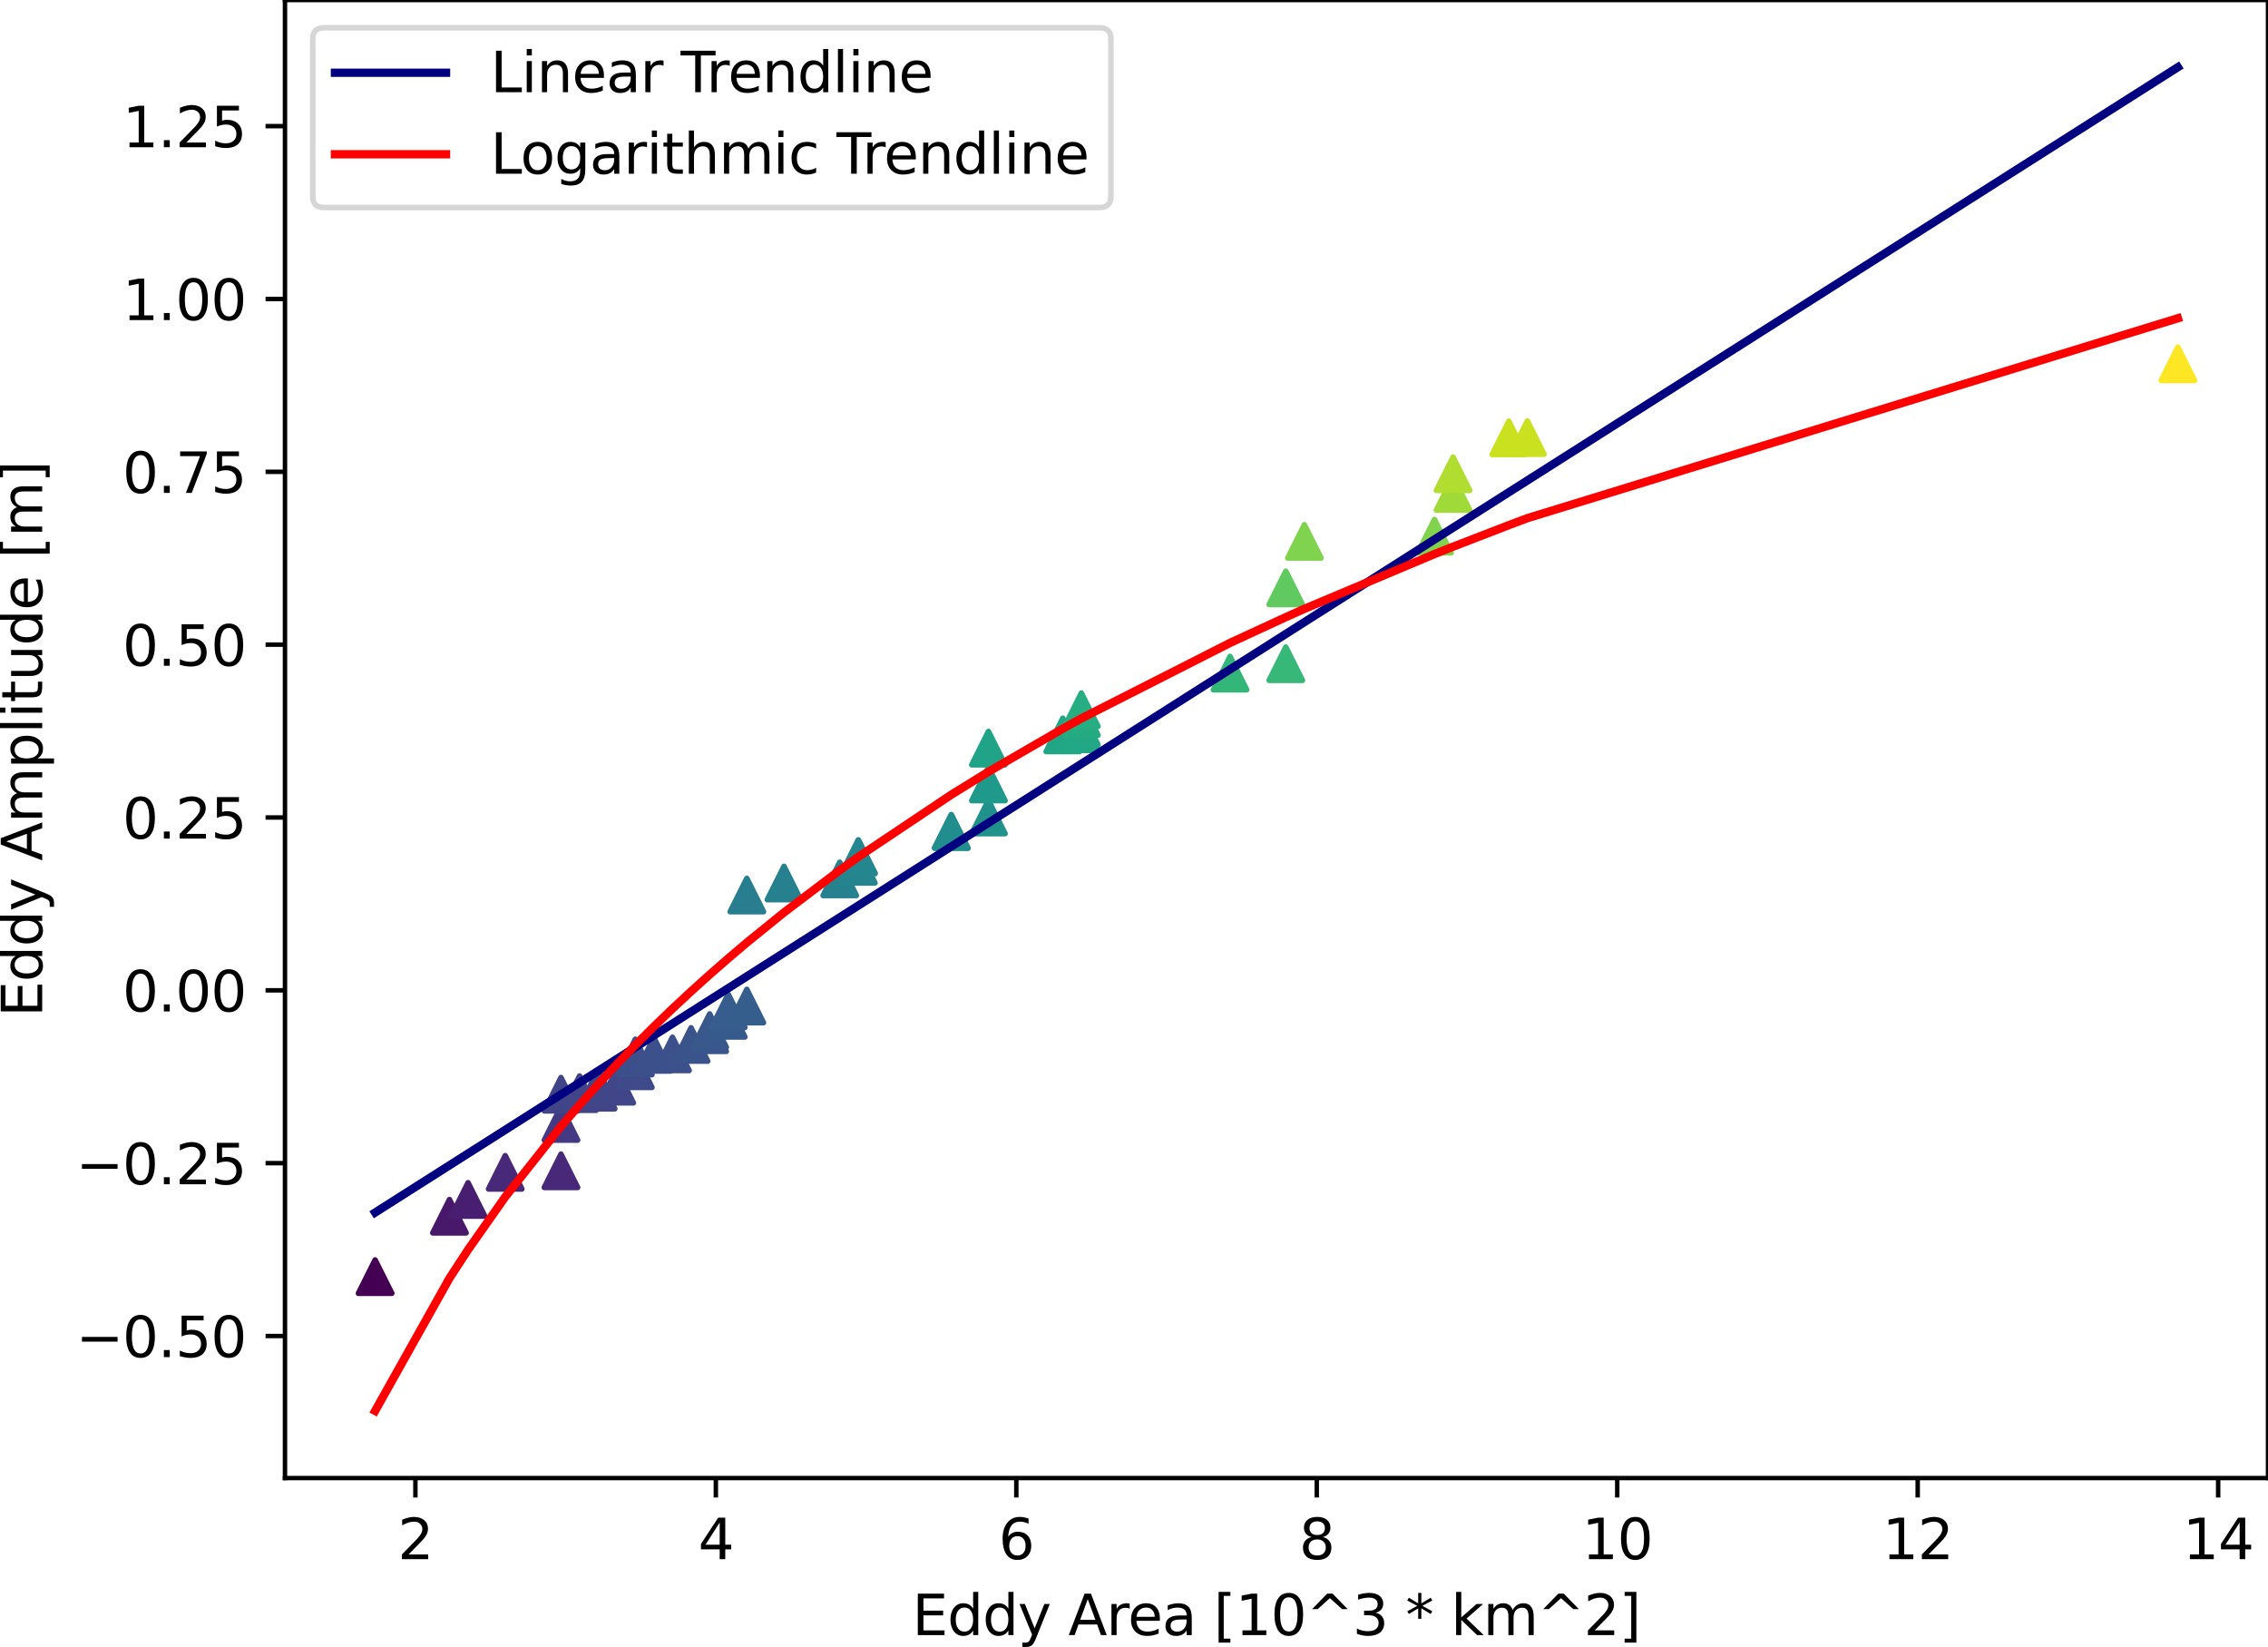 <?xml version="1.0" encoding="utf-8" standalone="no"?>
<!DOCTYPE svg PUBLIC "-//W3C//DTD SVG 1.1//EN"
  "http://www.w3.org/Graphics/SVG/1.1/DTD/svg11.dtd">
<svg xmlns:xlink="http://www.w3.org/1999/xlink" width="408.443pt" height="296.468pt" viewBox="0 0 408.443 296.468" xmlns="http://www.w3.org/2000/svg" version="1.1">
 <defs>
  <style type="text/css">*{stroke-linejoin: round; stroke-linecap: butt}</style>
 </defs>
 <g id="figure_1">
  <g id="patch_1">
   <path d="M 0 296.468 
L 408.443 296.468 
L 408.443 0 
L 0 0 
z
" style="fill: #ffffff"/>
  </g>
  <g id="axes_1">
   <g id="patch_2">
    <path d="M 51.323 266.112 
L 408.443 266.112 
L 408.443 -0 
L 51.323 -0 
z
" style="fill: #ffffff"/>
   </g>
   <g id="PathCollection_1">
    <path d="M 67.556 226.85 
L 64.556 232.85 
L 70.556 232.85 
z
" clip-path="url(#pfca259b49f)" style="fill: #440154; stroke: #440154"/>
    <path d="M 80.944 215.973 
L 77.944 221.973 
L 83.944 221.973 
z
" clip-path="url(#pfca259b49f)" style="fill: #48186a; stroke: #48186a"/>
    <path d="M 84.291 212.943 
L 81.291 218.943 
L 87.291 218.943 
z
" clip-path="url(#pfca259b49f)" style="fill: #481f70; stroke: #481f70"/>
    <path d="M 90.985 208.069 
L 87.985 214.069 
L 93.985 214.069 
z
" clip-path="url(#pfca259b49f)" style="fill: #482979; stroke: #482979"/>
    <path d="M 101.026 207.795 
L 98.026 213.795 
L 104.026 213.795 
z
" clip-path="url(#pfca259b49f)" style="fill: #482979; stroke: #482979"/>
    <path d="M 101.026 199.267 
L 98.026 205.267 
L 104.026 205.267 
z
" clip-path="url(#pfca259b49f)" style="fill: #443983; stroke: #443983"/>
    <path d="M 101.026 194.004 
L 98.026 200.004 
L 104.026 200.004 
z
" clip-path="url(#pfca259b49f)" style="fill: #414487; stroke: #414487"/>
    <path d="M 104.373 193.894 
L 101.373 199.894 
L 107.373 199.894 
z
" clip-path="url(#pfca259b49f)" style="fill: #414487; stroke: #414487"/>
    <path d="M 104.373 193.722 
L 101.373 199.722 
L 107.373 199.722 
z
" clip-path="url(#pfca259b49f)" style="fill: #414487; stroke: #414487"/>
    <path d="M 107.72 193.633 
L 104.72 199.633 
L 110.72 199.633 
z
" clip-path="url(#pfca259b49f)" style="fill: #414487; stroke: #414487"/>
    <path d="M 107.72 192.631 
L 104.72 198.631 
L 110.72 198.631 
z
" clip-path="url(#pfca259b49f)" style="fill: #404688; stroke: #404688"/>
    <path d="M 111.067 192.564 
L 108.067 198.564 
L 114.067 198.564 
z
" clip-path="url(#pfca259b49f)" style="fill: #404688; stroke: #404688"/>
    <path d="M 114.414 189.783 
L 111.414 195.783 
L 117.414 195.783 
z
" clip-path="url(#pfca259b49f)" style="fill: #3e4a89; stroke: #3e4a89"/>
    <path d="M 114.414 187.492 
L 111.414 193.492 
L 117.414 193.492 
z
" clip-path="url(#pfca259b49f)" style="fill: #3c4f8a; stroke: #3c4f8a"/>
    <path d="M 114.414 187.111 
L 111.414 193.111 
L 117.414 193.111 
z
" clip-path="url(#pfca259b49f)" style="fill: #3c4f8a; stroke: #3c4f8a"/>
    <path d="M 117.76 186.832 
L 114.76 192.832 
L 120.76 192.832 
z
" clip-path="url(#pfca259b49f)" style="fill: #3c508b; stroke: #3c508b"/>
    <path d="M 121.107 186.745 
L 118.107 192.745 
L 124.107 192.745 
z
" clip-path="url(#pfca259b49f)" style="fill: #3c508b; stroke: #3c508b"/>
    <path d="M 124.454 185.045 
L 121.454 191.045 
L 127.454 191.045 
z
" clip-path="url(#pfca259b49f)" style="fill: #3a538b; stroke: #3a538b"/>
    <path d="M 127.801 183.295 
L 124.801 189.295 
L 130.801 189.295 
z
" clip-path="url(#pfca259b49f)" style="fill: #39558c; stroke: #39558c"/>
    <path d="M 127.801 182.548 
L 124.801 188.548 
L 130.801 188.548 
z
" clip-path="url(#pfca259b49f)" style="fill: #38588c; stroke: #38588c"/>
    <path d="M 131.148 180.697 
L 128.148 186.697 
L 134.148 186.697 
z
" clip-path="url(#pfca259b49f)" style="fill: #375a8c; stroke: #375a8c"/>
    <path d="M 131.148 179.003 
L 128.148 185.003 
L 134.148 185.003 
z
" clip-path="url(#pfca259b49f)" style="fill: #365d8d; stroke: #365d8d"/>
    <path d="M 134.495 178.128 
L 131.495 184.128 
L 137.495 184.128 
z
" clip-path="url(#pfca259b49f)" style="fill: #355e8d; stroke: #355e8d"/>
    <path d="M 134.495 158.146 
L 131.495 164.146 
L 137.495 164.146 
z
" clip-path="url(#pfca259b49f)" style="fill: #287d8e; stroke: #287d8e"/>
    <path d="M 141.189 155.972 
L 138.189 161.972 
L 144.189 161.972 
z
" clip-path="url(#pfca259b49f)" style="fill: #27808e; stroke: #27808e"/>
    <path d="M 151.23 155.234 
L 148.23 161.234 
L 154.23 161.234 
z
" clip-path="url(#pfca259b49f)" style="fill: #26818e; stroke: #26818e"/>
    <path d="M 154.577 152.963 
L 151.577 158.963 
L 157.577 158.963 
z
" clip-path="url(#pfca259b49f)" style="fill: #25848e; stroke: #25848e"/>
    <path d="M 154.577 151.278 
L 151.577 157.278 
L 157.577 157.278 
z
" clip-path="url(#pfca259b49f)" style="fill: #24868e; stroke: #24868e"/>
    <path d="M 154.577 151.207 
L 151.577 157.207 
L 157.577 157.207 
z
" clip-path="url(#pfca259b49f)" style="fill: #24868e; stroke: #24868e"/>
    <path d="M 171.312 146.713 
L 168.312 152.713 
L 174.312 152.713 
z
" clip-path="url(#pfca259b49f)" style="fill: #228d8d; stroke: #228d8d"/>
    <path d="M 171.312 146.657 
L 168.312 152.657 
L 174.312 152.657 
z
" clip-path="url(#pfca259b49f)" style="fill: #228d8d; stroke: #228d8d"/>
    <path d="M 178.006 144.089 
L 175.006 150.089 
L 181.006 150.089 
z
" clip-path="url(#pfca259b49f)" style="fill: #21918c; stroke: #21918c"/>
    <path d="M 178.006 138.145 
L 175.006 144.145 
L 181.006 144.145 
z
" clip-path="url(#pfca259b49f)" style="fill: #1f9a8a; stroke: #1f9a8a"/>
    <path d="M 178.006 131.691 
L 175.006 137.691 
L 181.006 137.691 
z
" clip-path="url(#pfca259b49f)" style="fill: #20a386; stroke: #20a386"/>
    <path d="M 191.393 129.314 
L 188.393 135.314 
L 194.393 135.314 
z
" clip-path="url(#pfca259b49f)" style="fill: #21a685; stroke: #21a685"/>
    <path d="M 194.74 129.104 
L 191.74 135.104 
L 197.74 135.104 
z
" clip-path="url(#pfca259b49f)" style="fill: #22a785; stroke: #22a785"/>
    <path d="M 194.74 128.086 
L 191.74 134.086 
L 197.74 134.086 
z
" clip-path="url(#pfca259b49f)" style="fill: #22a884; stroke: #22a884"/>
    <path d="M 194.74 126.366 
L 191.74 132.366 
L 197.74 132.366 
z
" clip-path="url(#pfca259b49f)" style="fill: #25ab82; stroke: #25ab82"/>
    <path d="M 194.74 124.779 
L 191.74 130.779 
L 197.74 130.779 
z
" clip-path="url(#pfca259b49f)" style="fill: #26ad81; stroke: #26ad81"/>
    <path d="M 221.516 118.187 
L 218.516 124.187 
L 224.516 124.187 
z
" clip-path="url(#pfca259b49f)" style="fill: #34b679; stroke: #34b679"/>
    <path d="M 231.557 116.494 
L 228.557 122.494 
L 234.557 122.494 
z
" clip-path="url(#pfca259b49f)" style="fill: #37b878; stroke: #37b878"/>
    <path d="M 231.557 102.838 
L 228.557 108.838 
L 234.557 108.838 
z
" clip-path="url(#pfca259b49f)" style="fill: #60ca60; stroke: #60ca60"/>
    <path d="M 234.904 94.471 
L 231.904 100.471 
L 237.904 100.471 
z
" clip-path="url(#pfca259b49f)" style="fill: #7fd34e; stroke: #7fd34e"/>
    <path d="M 258.333 93.531 
L 255.333 99.531 
L 261.333 99.531 
z
" clip-path="url(#pfca259b49f)" style="fill: #81d34d; stroke: #81d34d"/>
    <path d="M 261.68 85.835 
L 258.68 91.835 
L 264.68 91.835 
z
" clip-path="url(#pfca259b49f)" style="fill: #a0da39; stroke: #a0da39"/>
    <path d="M 261.68 82.295 
L 258.68 88.295 
L 264.68 88.295 
z
" clip-path="url(#pfca259b49f)" style="fill: #b0dd2f; stroke: #b0dd2f"/>
    <path d="M 271.72 75.832 
L 268.72 81.832 
L 274.72 81.832 
z
" clip-path="url(#pfca259b49f)" style="fill: #cae11f; stroke: #cae11f"/>
    <path d="M 275.067 75.785 
L 272.067 81.785 
L 278.067 81.785 
z
" clip-path="url(#pfca259b49f)" style="fill: #cae11f; stroke: #cae11f"/>
    <path d="M 392.211 62.496 
L 389.211 68.496 
L 395.211 68.496 
z
" clip-path="url(#pfca259b49f)" style="fill: #fde725; stroke: #fde725"/>
   </g>
   <g id="matplotlib.axis_1">
    <g id="xtick_1">
     <g id="line2d_1">
      <defs>
       <path id="m7245abc095" d="M 0 0 
L 0 3.5 
" style="stroke: #000000; stroke-width: 0.8"/>
      </defs>
      <g>
       <use xlink:href="#m7245abc095" x="74.809" y="266.112" style="stroke: #000000; stroke-width: 0.8"/>
      </g>
     </g>
     <g id="text_1">
      <!-- 2 -->
      <g transform="translate(71.627 280.71)scale(0.1 -0.1)">
       <defs>
        <path id="DejaVuSans-32" d="M 1228 531 
L 3431 531 
L 3431 0 
L 469 0 
L 469 531 
Q 828 903 1448 1529 
Q 2069 2156 2228 2338 
Q 2531 2678 2651 2914 
Q 2772 3150 2772 3378 
Q 2772 3750 2511 3984 
Q 2250 4219 1831 4219 
Q 1534 4219 1204 4116 
Q 875 4013 500 3803 
L 500 4441 
Q 881 4594 1212 4672 
Q 1544 4750 1819 4750 
Q 2544 4750 2975 4387 
Q 3406 4025 3406 3419 
Q 3406 3131 3298 2873 
Q 3191 2616 2906 2266 
Q 2828 2175 2409 1742 
Q 1991 1309 1228 531 
z
" transform="scale(0.016)"/>
       </defs>
       <use xlink:href="#DejaVuSans-32"/>
      </g>
     </g>
    </g>
    <g id="xtick_2">
     <g id="line2d_2">
      <g>
       <use xlink:href="#m7245abc095" x="128.918" y="266.112" style="stroke: #000000; stroke-width: 0.8"/>
      </g>
     </g>
     <g id="text_2">
      <!-- 4 -->
      <g transform="translate(125.737 280.71)scale(0.1 -0.1)">
       <defs>
        <path id="DejaVuSans-34" d="M 2419 4116 
L 825 1625 
L 2419 1625 
L 2419 4116 
z
M 2253 4666 
L 3047 4666 
L 3047 1625 
L 3713 1625 
L 3713 1100 
L 3047 1100 
L 3047 0 
L 2419 0 
L 2419 1100 
L 313 1100 
L 313 1709 
L 2253 4666 
z
" transform="scale(0.016)"/>
       </defs>
       <use xlink:href="#DejaVuSans-34"/>
      </g>
     </g>
    </g>
    <g id="xtick_3">
     <g id="line2d_3">
      <g>
       <use xlink:href="#m7245abc095" x="183.028" y="266.112" style="stroke: #000000; stroke-width: 0.8"/>
      </g>
     </g>
     <g id="text_3">
      <!-- 6 -->
      <g transform="translate(179.847 280.71)scale(0.1 -0.1)">
       <defs>
        <path id="DejaVuSans-36" d="M 2113 2584 
Q 1688 2584 1439 2293 
Q 1191 2003 1191 1497 
Q 1191 994 1439 701 
Q 1688 409 2113 409 
Q 2538 409 2786 701 
Q 3034 994 3034 1497 
Q 3034 2003 2786 2293 
Q 2538 2584 2113 2584 
z
M 3366 4563 
L 3366 3988 
Q 3128 4100 2886 4159 
Q 2644 4219 2406 4219 
Q 1781 4219 1451 3797 
Q 1122 3375 1075 2522 
Q 1259 2794 1537 2939 
Q 1816 3084 2150 3084 
Q 2853 3084 3261 2657 
Q 3669 2231 3669 1497 
Q 3669 778 3244 343 
Q 2819 -91 2113 -91 
Q 1303 -91 875 529 
Q 447 1150 447 2328 
Q 447 3434 972 4092 
Q 1497 4750 2381 4750 
Q 2619 4750 2861 4703 
Q 3103 4656 3366 4563 
z
" transform="scale(0.016)"/>
       </defs>
       <use xlink:href="#DejaVuSans-36"/>
      </g>
     </g>
    </g>
    <g id="xtick_4">
     <g id="line2d_4">
      <g>
       <use xlink:href="#m7245abc095" x="237.138" y="266.112" style="stroke: #000000; stroke-width: 0.8"/>
      </g>
     </g>
     <g id="text_4">
      <!-- 8 -->
      <g transform="translate(233.956 280.71)scale(0.1 -0.1)">
       <defs>
        <path id="DejaVuSans-38" d="M 2034 2216 
Q 1584 2216 1326 1975 
Q 1069 1734 1069 1313 
Q 1069 891 1326 650 
Q 1584 409 2034 409 
Q 2484 409 2743 651 
Q 3003 894 3003 1313 
Q 3003 1734 2745 1975 
Q 2488 2216 2034 2216 
z
M 1403 2484 
Q 997 2584 770 2862 
Q 544 3141 544 3541 
Q 544 4100 942 4425 
Q 1341 4750 2034 4750 
Q 2731 4750 3128 4425 
Q 3525 4100 3525 3541 
Q 3525 3141 3298 2862 
Q 3072 2584 2669 2484 
Q 3125 2378 3379 2068 
Q 3634 1759 3634 1313 
Q 3634 634 3220 271 
Q 2806 -91 2034 -91 
Q 1263 -91 848 271 
Q 434 634 434 1313 
Q 434 1759 690 2068 
Q 947 2378 1403 2484 
z
M 1172 3481 
Q 1172 3119 1398 2916 
Q 1625 2713 2034 2713 
Q 2441 2713 2670 2916 
Q 2900 3119 2900 3481 
Q 2900 3844 2670 4047 
Q 2441 4250 2034 4250 
Q 1625 4250 1398 4047 
Q 1172 3844 1172 3481 
z
" transform="scale(0.016)"/>
       </defs>
       <use xlink:href="#DejaVuSans-38"/>
      </g>
     </g>
    </g>
    <g id="xtick_5">
     <g id="line2d_5">
      <g>
       <use xlink:href="#m7245abc095" x="291.247" y="266.112" style="stroke: #000000; stroke-width: 0.8"/>
      </g>
     </g>
     <g id="text_5">
      <!-- 10 -->
      <g transform="translate(284.885 280.71)scale(0.1 -0.1)">
       <defs>
        <path id="DejaVuSans-31" d="M 794 531 
L 1825 531 
L 1825 4091 
L 703 3866 
L 703 4441 
L 1819 4666 
L 2450 4666 
L 2450 531 
L 3481 531 
L 3481 0 
L 794 0 
L 794 531 
z
" transform="scale(0.016)"/>
        <path id="DejaVuSans-30" d="M 2034 4250 
Q 1547 4250 1301 3770 
Q 1056 3291 1056 2328 
Q 1056 1369 1301 889 
Q 1547 409 2034 409 
Q 2525 409 2770 889 
Q 3016 1369 3016 2328 
Q 3016 3291 2770 3770 
Q 2525 4250 2034 4250 
z
M 2034 4750 
Q 2819 4750 3233 4129 
Q 3647 3509 3647 2328 
Q 3647 1150 3233 529 
Q 2819 -91 2034 -91 
Q 1250 -91 836 529 
Q 422 1150 422 2328 
Q 422 3509 836 4129 
Q 1250 4750 2034 4750 
z
" transform="scale(0.016)"/>
       </defs>
       <use xlink:href="#DejaVuSans-31"/>
       <use xlink:href="#DejaVuSans-30" x="63.623"/>
      </g>
     </g>
    </g>
    <g id="xtick_6">
     <g id="line2d_6">
      <g>
       <use xlink:href="#m7245abc095" x="345.357" y="266.112" style="stroke: #000000; stroke-width: 0.8"/>
      </g>
     </g>
     <g id="text_6">
      <!-- 12 -->
      <g transform="translate(338.995 280.71)scale(0.1 -0.1)">
       <use xlink:href="#DejaVuSans-31"/>
       <use xlink:href="#DejaVuSans-32" x="63.623"/>
      </g>
     </g>
    </g>
    <g id="xtick_7">
     <g id="line2d_7">
      <g>
       <use xlink:href="#m7245abc095" x="399.467" y="266.112" style="stroke: #000000; stroke-width: 0.8"/>
      </g>
     </g>
     <g id="text_7">
      <!-- 14 -->
      <g transform="translate(393.104 280.71)scale(0.1 -0.1)">
       <use xlink:href="#DejaVuSans-31"/>
       <use xlink:href="#DejaVuSans-34" x="63.623"/>
      </g>
     </g>
    </g>
    <g id="text_8">
     <!-- Eddy Area [10^3 * km^2] -->
     <g transform="translate(164.284 294.389)scale(0.1 -0.1)">
      <defs>
       <path id="DejaVuSans-45" d="M 628 4666 
L 3578 4666 
L 3578 4134 
L 1259 4134 
L 1259 2753 
L 3481 2753 
L 3481 2222 
L 1259 2222 
L 1259 531 
L 3634 531 
L 3634 0 
L 628 0 
L 628 4666 
z
" transform="scale(0.016)"/>
       <path id="DejaVuSans-64" d="M 2906 2969 
L 2906 4863 
L 3481 4863 
L 3481 0 
L 2906 0 
L 2906 525 
Q 2725 213 2448 61 
Q 2172 -91 1784 -91 
Q 1150 -91 751 415 
Q 353 922 353 1747 
Q 353 2572 751 3078 
Q 1150 3584 1784 3584 
Q 2172 3584 2448 3432 
Q 2725 3281 2906 2969 
z
M 947 1747 
Q 947 1113 1208 752 
Q 1469 391 1925 391 
Q 2381 391 2643 752 
Q 2906 1113 2906 1747 
Q 2906 2381 2643 2742 
Q 2381 3103 1925 3103 
Q 1469 3103 1208 2742 
Q 947 2381 947 1747 
z
" transform="scale(0.016)"/>
       <path id="DejaVuSans-79" d="M 2059 -325 
Q 1816 -950 1584 -1140 
Q 1353 -1331 966 -1331 
L 506 -1331 
L 506 -850 
L 844 -850 
Q 1081 -850 1212 -737 
Q 1344 -625 1503 -206 
L 1606 56 
L 191 3500 
L 800 3500 
L 1894 763 
L 2988 3500 
L 3597 3500 
L 2059 -325 
z
" transform="scale(0.016)"/>
       <path id="DejaVuSans-20" transform="scale(0.016)"/>
       <path id="DejaVuSans-41" d="M 2188 4044 
L 1331 1722 
L 3047 1722 
L 2188 4044 
z
M 1831 4666 
L 2547 4666 
L 4325 0 
L 3669 0 
L 3244 1197 
L 1141 1197 
L 716 0 
L 50 0 
L 1831 4666 
z
" transform="scale(0.016)"/>
       <path id="DejaVuSans-72" d="M 2631 2963 
Q 2534 3019 2420 3045 
Q 2306 3072 2169 3072 
Q 1681 3072 1420 2755 
Q 1159 2438 1159 1844 
L 1159 0 
L 581 0 
L 581 3500 
L 1159 3500 
L 1159 2956 
Q 1341 3275 1631 3429 
Q 1922 3584 2338 3584 
Q 2397 3584 2469 3576 
Q 2541 3569 2628 3553 
L 2631 2963 
z
" transform="scale(0.016)"/>
       <path id="DejaVuSans-65" d="M 3597 1894 
L 3597 1613 
L 953 1613 
Q 991 1019 1311 708 
Q 1631 397 2203 397 
Q 2534 397 2845 478 
Q 3156 559 3463 722 
L 3463 178 
Q 3153 47 2828 -22 
Q 2503 -91 2169 -91 
Q 1331 -91 842 396 
Q 353 884 353 1716 
Q 353 2575 817 3079 
Q 1281 3584 2069 3584 
Q 2775 3584 3186 3129 
Q 3597 2675 3597 1894 
z
M 3022 2063 
Q 3016 2534 2758 2815 
Q 2500 3097 2075 3097 
Q 1594 3097 1305 2825 
Q 1016 2553 972 2059 
L 3022 2063 
z
" transform="scale(0.016)"/>
       <path id="DejaVuSans-61" d="M 2194 1759 
Q 1497 1759 1228 1600 
Q 959 1441 959 1056 
Q 959 750 1161 570 
Q 1363 391 1709 391 
Q 2188 391 2477 730 
Q 2766 1069 2766 1631 
L 2766 1759 
L 2194 1759 
z
M 3341 1997 
L 3341 0 
L 2766 0 
L 2766 531 
Q 2569 213 2275 61 
Q 1981 -91 1556 -91 
Q 1019 -91 701 211 
Q 384 513 384 1019 
Q 384 1609 779 1909 
Q 1175 2209 1959 2209 
L 2766 2209 
L 2766 2266 
Q 2766 2663 2505 2880 
Q 2244 3097 1772 3097 
Q 1472 3097 1187 3025 
Q 903 2953 641 2809 
L 641 3341 
Q 956 3463 1253 3523 
Q 1550 3584 1831 3584 
Q 2591 3584 2966 3190 
Q 3341 2797 3341 1997 
z
" transform="scale(0.016)"/>
       <path id="DejaVuSans-5b" d="M 550 4863 
L 1875 4863 
L 1875 4416 
L 1125 4416 
L 1125 -397 
L 1875 -397 
L 1875 -844 
L 550 -844 
L 550 4863 
z
" transform="scale(0.016)"/>
       <path id="DejaVuSans-5e" d="M 2988 4666 
L 4684 2925 
L 4056 2925 
L 2681 4159 
L 1306 2925 
L 678 2925 
L 2375 4666 
L 2988 4666 
z
" transform="scale(0.016)"/>
       <path id="DejaVuSans-33" d="M 2597 2516 
Q 3050 2419 3304 2112 
Q 3559 1806 3559 1356 
Q 3559 666 3084 287 
Q 2609 -91 1734 -91 
Q 1441 -91 1130 -33 
Q 819 25 488 141 
L 488 750 
Q 750 597 1062 519 
Q 1375 441 1716 441 
Q 2309 441 2620 675 
Q 2931 909 2931 1356 
Q 2931 1769 2642 2001 
Q 2353 2234 1838 2234 
L 1294 2234 
L 1294 2753 
L 1863 2753 
Q 2328 2753 2575 2939 
Q 2822 3125 2822 3475 
Q 2822 3834 2567 4026 
Q 2313 4219 1838 4219 
Q 1578 4219 1281 4162 
Q 984 4106 628 3988 
L 628 4550 
Q 988 4650 1302 4700 
Q 1616 4750 1894 4750 
Q 2613 4750 3031 4423 
Q 3450 4097 3450 3541 
Q 3450 3153 3228 2886 
Q 3006 2619 2597 2516 
z
" transform="scale(0.016)"/>
       <path id="DejaVuSans-2a" d="M 3009 3897 
L 1888 3291 
L 3009 2681 
L 2828 2375 
L 1778 3009 
L 1778 1831 
L 1422 1831 
L 1422 3009 
L 372 2375 
L 191 2681 
L 1313 3291 
L 191 3897 
L 372 4206 
L 1422 3572 
L 1422 4750 
L 1778 4750 
L 1778 3572 
L 2828 4206 
L 3009 3897 
z
" transform="scale(0.016)"/>
       <path id="DejaVuSans-6b" d="M 581 4863 
L 1159 4863 
L 1159 1991 
L 2875 3500 
L 3609 3500 
L 1753 1863 
L 3688 0 
L 2938 0 
L 1159 1709 
L 1159 0 
L 581 0 
L 581 4863 
z
" transform="scale(0.016)"/>
       <path id="DejaVuSans-6d" d="M 3328 2828 
Q 3544 3216 3844 3400 
Q 4144 3584 4550 3584 
Q 5097 3584 5394 3201 
Q 5691 2819 5691 2113 
L 5691 0 
L 5113 0 
L 5113 2094 
Q 5113 2597 4934 2840 
Q 4756 3084 4391 3084 
Q 3944 3084 3684 2787 
Q 3425 2491 3425 1978 
L 3425 0 
L 2847 0 
L 2847 2094 
Q 2847 2600 2669 2842 
Q 2491 3084 2119 3084 
Q 1678 3084 1418 2786 
Q 1159 2488 1159 1978 
L 1159 0 
L 581 0 
L 581 3500 
L 1159 3500 
L 1159 2956 
Q 1356 3278 1631 3431 
Q 1906 3584 2284 3584 
Q 2666 3584 2933 3390 
Q 3200 3197 3328 2828 
z
" transform="scale(0.016)"/>
       <path id="DejaVuSans-5d" d="M 1947 4863 
L 1947 -844 
L 622 -844 
L 622 -397 
L 1369 -397 
L 1369 4416 
L 622 4416 
L 622 4863 
L 1947 4863 
z
" transform="scale(0.016)"/>
      </defs>
      <use xlink:href="#DejaVuSans-45"/>
      <use xlink:href="#DejaVuSans-64" x="63.184"/>
      <use xlink:href="#DejaVuSans-64" x="126.66"/>
      <use xlink:href="#DejaVuSans-79" x="190.137"/>
      <use xlink:href="#DejaVuSans-20" x="249.316"/>
      <use xlink:href="#DejaVuSans-41" x="281.104"/>
      <use xlink:href="#DejaVuSans-72" x="349.512"/>
      <use xlink:href="#DejaVuSans-65" x="388.375"/>
      <use xlink:href="#DejaVuSans-61" x="449.898"/>
      <use xlink:href="#DejaVuSans-20" x="511.178"/>
      <use xlink:href="#DejaVuSans-5b" x="542.965"/>
      <use xlink:href="#DejaVuSans-31" x="581.979"/>
      <use xlink:href="#DejaVuSans-30" x="645.602"/>
      <use xlink:href="#DejaVuSans-5e" x="709.225"/>
      <use xlink:href="#DejaVuSans-33" x="793.014"/>
      <use xlink:href="#DejaVuSans-20" x="856.637"/>
      <use xlink:href="#DejaVuSans-2a" x="888.424"/>
      <use xlink:href="#DejaVuSans-20" x="938.424"/>
      <use xlink:href="#DejaVuSans-6b" x="970.211"/>
      <use xlink:href="#DejaVuSans-6d" x="1028.121"/>
      <use xlink:href="#DejaVuSans-5e" x="1125.533"/>
      <use xlink:href="#DejaVuSans-32" x="1209.322"/>
      <use xlink:href="#DejaVuSans-5d" x="1272.945"/>
     </g>
    </g>
   </g>
   <g id="matplotlib.axis_2">
    <g id="ytick_1">
     <g id="line2d_8">
      <defs>
       <path id="m24ab423b84" d="M 0 0 
L -3.5 0 
" style="stroke: #000000; stroke-width: 0.8"/>
      </defs>
      <g>
       <use xlink:href="#m24ab423b84" x="51.323" y="240.538" style="stroke: #000000; stroke-width: 0.8"/>
      </g>
     </g>
     <g id="text_9">
      <!-- −0.50 -->
      <g transform="translate(13.678 244.337)scale(0.1 -0.1)">
       <defs>
        <path id="DejaVuSans-2212" d="M 678 2272 
L 4684 2272 
L 4684 1741 
L 678 1741 
L 678 2272 
z
" transform="scale(0.016)"/>
        <path id="DejaVuSans-2e" d="M 684 794 
L 1344 794 
L 1344 0 
L 684 0 
L 684 794 
z
" transform="scale(0.016)"/>
        <path id="DejaVuSans-35" d="M 691 4666 
L 3169 4666 
L 3169 4134 
L 1269 4134 
L 1269 2991 
Q 1406 3038 1543 3061 
Q 1681 3084 1819 3084 
Q 2600 3084 3056 2656 
Q 3513 2228 3513 1497 
Q 3513 744 3044 326 
Q 2575 -91 1722 -91 
Q 1428 -91 1123 -41 
Q 819 9 494 109 
L 494 744 
Q 775 591 1075 516 
Q 1375 441 1709 441 
Q 2250 441 2565 725 
Q 2881 1009 2881 1497 
Q 2881 1984 2565 2268 
Q 2250 2553 1709 2553 
Q 1456 2553 1204 2497 
Q 953 2441 691 2322 
L 691 4666 
z
" transform="scale(0.016)"/>
       </defs>
       <use xlink:href="#DejaVuSans-2212"/>
       <use xlink:href="#DejaVuSans-30" x="83.789"/>
       <use xlink:href="#DejaVuSans-2e" x="147.412"/>
       <use xlink:href="#DejaVuSans-35" x="179.199"/>
       <use xlink:href="#DejaVuSans-30" x="242.822"/>
      </g>
     </g>
    </g>
    <g id="ytick_2">
     <g id="line2d_9">
      <g>
       <use xlink:href="#m24ab423b84" x="51.323" y="209.419" style="stroke: #000000; stroke-width: 0.8"/>
      </g>
     </g>
     <g id="text_10">
      <!-- −0.25 -->
      <g transform="translate(13.678 213.219)scale(0.1 -0.1)">
       <use xlink:href="#DejaVuSans-2212"/>
       <use xlink:href="#DejaVuSans-30" x="83.789"/>
       <use xlink:href="#DejaVuSans-2e" x="147.412"/>
       <use xlink:href="#DejaVuSans-32" x="179.199"/>
       <use xlink:href="#DejaVuSans-35" x="242.822"/>
      </g>
     </g>
    </g>
    <g id="ytick_3">
     <g id="line2d_10">
      <g>
       <use xlink:href="#m24ab423b84" x="51.323" y="178.301" style="stroke: #000000; stroke-width: 0.8"/>
      </g>
     </g>
     <g id="text_11">
      <!-- 0.00 -->
      <g transform="translate(22.058 182.1)scale(0.1 -0.1)">
       <use xlink:href="#DejaVuSans-30"/>
       <use xlink:href="#DejaVuSans-2e" x="63.623"/>
       <use xlink:href="#DejaVuSans-30" x="95.41"/>
       <use xlink:href="#DejaVuSans-30" x="159.033"/>
      </g>
     </g>
    </g>
    <g id="ytick_4">
     <g id="line2d_11">
      <g>
       <use xlink:href="#m24ab423b84" x="51.323" y="147.182" style="stroke: #000000; stroke-width: 0.8"/>
      </g>
     </g>
     <g id="text_12">
      <!-- 0.25 -->
      <g transform="translate(22.058 150.981)scale(0.1 -0.1)">
       <use xlink:href="#DejaVuSans-30"/>
       <use xlink:href="#DejaVuSans-2e" x="63.623"/>
       <use xlink:href="#DejaVuSans-32" x="95.41"/>
       <use xlink:href="#DejaVuSans-35" x="159.033"/>
      </g>
     </g>
    </g>
    <g id="ytick_5">
     <g id="line2d_12">
      <g>
       <use xlink:href="#m24ab423b84" x="51.323" y="116.063" style="stroke: #000000; stroke-width: 0.8"/>
      </g>
     </g>
     <g id="text_13">
      <!-- 0.50 -->
      <g transform="translate(22.058 119.862)scale(0.1 -0.1)">
       <use xlink:href="#DejaVuSans-30"/>
       <use xlink:href="#DejaVuSans-2e" x="63.623"/>
       <use xlink:href="#DejaVuSans-35" x="95.41"/>
       <use xlink:href="#DejaVuSans-30" x="159.033"/>
      </g>
     </g>
    </g>
    <g id="ytick_6">
     <g id="line2d_13">
      <g>
       <use xlink:href="#m24ab423b84" x="51.323" y="84.944" style="stroke: #000000; stroke-width: 0.8"/>
      </g>
     </g>
     <g id="text_14">
      <!-- 0.75 -->
      <g transform="translate(22.058 88.744)scale(0.1 -0.1)">
       <defs>
        <path id="DejaVuSans-37" d="M 525 4666 
L 3525 4666 
L 3525 4397 
L 1831 0 
L 1172 0 
L 2766 4134 
L 525 4134 
L 525 4666 
z
" transform="scale(0.016)"/>
       </defs>
       <use xlink:href="#DejaVuSans-30"/>
       <use xlink:href="#DejaVuSans-2e" x="63.623"/>
       <use xlink:href="#DejaVuSans-37" x="95.41"/>
       <use xlink:href="#DejaVuSans-35" x="159.033"/>
      </g>
     </g>
    </g>
    <g id="ytick_7">
     <g id="line2d_14">
      <g>
       <use xlink:href="#m24ab423b84" x="51.323" y="53.826" style="stroke: #000000; stroke-width: 0.8"/>
      </g>
     </g>
     <g id="text_15">
      <!-- 1.00 -->
      <g transform="translate(22.058 57.625)scale(0.1 -0.1)">
       <use xlink:href="#DejaVuSans-31"/>
       <use xlink:href="#DejaVuSans-2e" x="63.623"/>
       <use xlink:href="#DejaVuSans-30" x="95.41"/>
       <use xlink:href="#DejaVuSans-30" x="159.033"/>
      </g>
     </g>
    </g>
    <g id="ytick_8">
     <g id="line2d_15">
      <g>
       <use xlink:href="#m24ab423b84" x="51.323" y="22.707" style="stroke: #000000; stroke-width: 0.8"/>
      </g>
     </g>
     <g id="text_16">
      <!-- 1.25 -->
      <g transform="translate(22.058 26.506)scale(0.1 -0.1)">
       <use xlink:href="#DejaVuSans-31"/>
       <use xlink:href="#DejaVuSans-2e" x="63.623"/>
       <use xlink:href="#DejaVuSans-32" x="95.41"/>
       <use xlink:href="#DejaVuSans-35" x="159.033"/>
      </g>
     </g>
    </g>
    <g id="text_17">
     <!-- Eddy Amplitude [m] -->
     <g transform="translate(7.598 183.096)rotate(-90)scale(0.1 -0.1)">
      <defs>
       <path id="DejaVuSans-70" d="M 1159 525 
L 1159 -1331 
L 581 -1331 
L 581 3500 
L 1159 3500 
L 1159 2969 
Q 1341 3281 1617 3432 
Q 1894 3584 2278 3584 
Q 2916 3584 3314 3078 
Q 3713 2572 3713 1747 
Q 3713 922 3314 415 
Q 2916 -91 2278 -91 
Q 1894 -91 1617 61 
Q 1341 213 1159 525 
z
M 3116 1747 
Q 3116 2381 2855 2742 
Q 2594 3103 2138 3103 
Q 1681 3103 1420 2742 
Q 1159 2381 1159 1747 
Q 1159 1113 1420 752 
Q 1681 391 2138 391 
Q 2594 391 2855 752 
Q 3116 1113 3116 1747 
z
" transform="scale(0.016)"/>
       <path id="DejaVuSans-6c" d="M 603 4863 
L 1178 4863 
L 1178 0 
L 603 0 
L 603 4863 
z
" transform="scale(0.016)"/>
       <path id="DejaVuSans-69" d="M 603 3500 
L 1178 3500 
L 1178 0 
L 603 0 
L 603 3500 
z
M 603 4863 
L 1178 4863 
L 1178 4134 
L 603 4134 
L 603 4863 
z
" transform="scale(0.016)"/>
       <path id="DejaVuSans-74" d="M 1172 4494 
L 1172 3500 
L 2356 3500 
L 2356 3053 
L 1172 3053 
L 1172 1153 
Q 1172 725 1289 603 
Q 1406 481 1766 481 
L 2356 481 
L 2356 0 
L 1766 0 
Q 1100 0 847 248 
Q 594 497 594 1153 
L 594 3053 
L 172 3053 
L 172 3500 
L 594 3500 
L 594 4494 
L 1172 4494 
z
" transform="scale(0.016)"/>
       <path id="DejaVuSans-75" d="M 544 1381 
L 544 3500 
L 1119 3500 
L 1119 1403 
Q 1119 906 1312 657 
Q 1506 409 1894 409 
Q 2359 409 2629 706 
Q 2900 1003 2900 1516 
L 2900 3500 
L 3475 3500 
L 3475 0 
L 2900 0 
L 2900 538 
Q 2691 219 2414 64 
Q 2138 -91 1772 -91 
Q 1169 -91 856 284 
Q 544 659 544 1381 
z
M 1991 3584 
L 1991 3584 
z
" transform="scale(0.016)"/>
      </defs>
      <use xlink:href="#DejaVuSans-45"/>
      <use xlink:href="#DejaVuSans-64" x="63.184"/>
      <use xlink:href="#DejaVuSans-64" x="126.66"/>
      <use xlink:href="#DejaVuSans-79" x="190.137"/>
      <use xlink:href="#DejaVuSans-20" x="249.316"/>
      <use xlink:href="#DejaVuSans-41" x="281.104"/>
      <use xlink:href="#DejaVuSans-6d" x="349.512"/>
      <use xlink:href="#DejaVuSans-70" x="446.924"/>
      <use xlink:href="#DejaVuSans-6c" x="510.4"/>
      <use xlink:href="#DejaVuSans-69" x="538.184"/>
      <use xlink:href="#DejaVuSans-74" x="565.967"/>
      <use xlink:href="#DejaVuSans-75" x="605.176"/>
      <use xlink:href="#DejaVuSans-64" x="668.555"/>
      <use xlink:href="#DejaVuSans-65" x="732.031"/>
      <use xlink:href="#DejaVuSans-20" x="793.555"/>
      <use xlink:href="#DejaVuSans-5b" x="825.342"/>
      <use xlink:href="#DejaVuSans-6d" x="864.355"/>
      <use xlink:href="#DejaVuSans-5d" x="961.768"/>
     </g>
    </g>
   </g>
   <g id="line2d_16">
    <path d="M 67.556 218.309 
L 80.944 209.806 
L 84.291 207.68 
L 90.985 203.428 
L 101.026 197.05 
L 101.026 197.05 
L 101.026 197.05 
L 104.373 194.924 
L 104.373 194.924 
L 107.72 192.798 
L 107.72 192.798 
L 111.067 190.672 
L 114.414 188.547 
L 114.414 188.547 
L 114.414 188.547 
L 117.76 186.421 
L 121.107 184.295 
L 124.454 182.169 
L 127.801 180.043 
L 127.801 180.043 
L 131.148 177.917 
L 131.148 177.917 
L 134.495 175.791 
L 134.495 175.791 
L 141.189 171.539 
L 151.23 165.162 
L 154.577 163.036 
L 154.577 163.036 
L 154.577 163.036 
L 171.312 152.406 
L 171.312 152.406 
L 178.006 148.154 
L 178.006 148.154 
L 178.006 148.154 
L 191.393 139.651 
L 194.74 137.525 
L 194.74 137.525 
L 194.74 137.525 
L 194.74 137.525 
L 221.516 120.517 
L 231.557 114.14 
L 231.557 114.14 
L 234.904 112.014 
L 258.333 97.132 
L 261.68 95.006 
L 261.68 95.006 
L 271.72 88.629 
L 275.067 86.503 
L 392.211 12.096 
" clip-path="url(#pfca259b49f)" style="fill: none; stroke: #000080; stroke-width: 1.5; stroke-linecap: square"/>
   </g>
   <g id="line2d_17">
    <path d="M 67.556 254.016 
L 80.944 230.139 
L 84.291 225.002 
L 90.985 215.493 
L 101.026 202.806 
L 101.026 202.806 
L 101.026 202.806 
L 104.373 198.928 
L 104.373 198.928 
L 107.72 195.201 
L 107.72 195.201 
L 111.067 191.616 
L 114.414 188.16 
L 114.414 188.16 
L 114.414 188.16 
L 117.76 184.826 
L 121.107 181.605 
L 124.454 178.49 
L 127.801 175.474 
L 127.801 175.474 
L 131.148 172.55 
L 131.148 172.55 
L 134.495 169.714 
L 134.495 169.714 
L 141.189 164.283 
L 151.23 156.678 
L 154.577 154.273 
L 154.577 154.273 
L 154.577 154.273 
L 171.312 143.082 
L 171.312 143.082 
L 178.006 138.951 
L 178.006 138.951 
L 178.006 138.951 
L 191.393 131.19 
L 194.74 129.346 
L 194.74 129.346 
L 194.74 129.346 
L 194.74 129.346 
L 221.516 115.75 
L 231.557 111.114 
L 231.557 111.114 
L 234.904 109.618 
L 258.333 99.756 
L 261.68 98.427 
L 261.68 98.427 
L 271.72 94.549 
L 275.067 93.29 
L 392.211 57.301 
" clip-path="url(#pfca259b49f)" style="fill: none; stroke: #ff0000; stroke-width: 1.5; stroke-linecap: square"/>
   </g>
   <g id="patch_3">
    <path d="M 51.323 266.112 
L 51.323 -0 
" style="fill: none; stroke: #000000; stroke-width: 0.8; stroke-linejoin: miter; stroke-linecap: square"/>
   </g>
   <g id="patch_4">
    <path d="M 408.443 266.112 
L 408.443 -0 
" style="fill: none; stroke: #000000; stroke-width: 0.8; stroke-linejoin: miter; stroke-linecap: square"/>
   </g>
   <g id="patch_5">
    <path d="M 51.323 266.112 
L 408.443 266.112 
" style="fill: none; stroke: #000000; stroke-width: 0.8; stroke-linejoin: miter; stroke-linecap: square"/>
   </g>
   <g id="patch_6">
    <path d="M 51.323 -0 
L 408.443 -0 
" style="fill: none; stroke: #000000; stroke-width: 0.8; stroke-linejoin: miter; stroke-linecap: square"/>
   </g>
   <g id="legend_1">
    <g id="patch_7">
     <path d="M 58.323 37.356 
L 198.062 37.356 
Q 200.062 37.356 200.062 35.356 
L 200.062 7 
Q 200.062 5 198.062 5 
L 58.323 5 
Q 56.323 5 56.323 7 
L 56.323 35.356 
Q 56.323 37.356 58.323 37.356 
z
" style="fill: #ffffff; opacity: 0.8; stroke: #cccccc; stroke-linejoin: miter"/>
    </g>
    <g id="line2d_18">
     <path d="M 60.323 13.098 
L 70.323 13.098 
L 80.323 13.098 
" style="fill: none; stroke: #000080; stroke-width: 1.5; stroke-linecap: square"/>
    </g>
    <g id="text_18">
     <!-- Linear Trendline -->
     <g transform="translate(88.323 16.598)scale(0.1 -0.1)">
      <defs>
       <path id="DejaVuSans-4c" d="M 628 4666 
L 1259 4666 
L 1259 531 
L 3531 531 
L 3531 0 
L 628 0 
L 628 4666 
z
" transform="scale(0.016)"/>
       <path id="DejaVuSans-6e" d="M 3513 2113 
L 3513 0 
L 2938 0 
L 2938 2094 
Q 2938 2591 2744 2837 
Q 2550 3084 2163 3084 
Q 1697 3084 1428 2787 
Q 1159 2491 1159 1978 
L 1159 0 
L 581 0 
L 581 3500 
L 1159 3500 
L 1159 2956 
Q 1366 3272 1645 3428 
Q 1925 3584 2291 3584 
Q 2894 3584 3203 3211 
Q 3513 2838 3513 2113 
z
" transform="scale(0.016)"/>
       <path id="DejaVuSans-54" d="M -19 4666 
L 3928 4666 
L 3928 4134 
L 2272 4134 
L 2272 0 
L 1638 0 
L 1638 4134 
L -19 4134 
L -19 4666 
z
" transform="scale(0.016)"/>
      </defs>
      <use xlink:href="#DejaVuSans-4c"/>
      <use xlink:href="#DejaVuSans-69" x="55.713"/>
      <use xlink:href="#DejaVuSans-6e" x="83.496"/>
      <use xlink:href="#DejaVuSans-65" x="146.875"/>
      <use xlink:href="#DejaVuSans-61" x="208.398"/>
      <use xlink:href="#DejaVuSans-72" x="269.678"/>
      <use xlink:href="#DejaVuSans-20" x="310.791"/>
      <use xlink:href="#DejaVuSans-54" x="342.578"/>
      <use xlink:href="#DejaVuSans-72" x="388.912"/>
      <use xlink:href="#DejaVuSans-65" x="427.775"/>
      <use xlink:href="#DejaVuSans-6e" x="489.299"/>
      <use xlink:href="#DejaVuSans-64" x="552.678"/>
      <use xlink:href="#DejaVuSans-6c" x="616.154"/>
      <use xlink:href="#DejaVuSans-69" x="643.938"/>
      <use xlink:href="#DejaVuSans-6e" x="671.721"/>
      <use xlink:href="#DejaVuSans-65" x="735.1"/>
     </g>
    </g>
    <g id="line2d_19">
     <path d="M 60.323 27.777 
L 70.323 27.777 
L 80.323 27.777 
" style="fill: none; stroke: #ff0000; stroke-width: 1.5; stroke-linecap: square"/>
    </g>
    <g id="text_19">
     <!-- Logarithmic Trendline -->
     <g transform="translate(88.323 31.277)scale(0.1 -0.1)">
      <defs>
       <path id="DejaVuSans-6f" d="M 1959 3097 
Q 1497 3097 1228 2736 
Q 959 2375 959 1747 
Q 959 1119 1226 758 
Q 1494 397 1959 397 
Q 2419 397 2687 759 
Q 2956 1122 2956 1747 
Q 2956 2369 2687 2733 
Q 2419 3097 1959 3097 
z
M 1959 3584 
Q 2709 3584 3137 3096 
Q 3566 2609 3566 1747 
Q 3566 888 3137 398 
Q 2709 -91 1959 -91 
Q 1206 -91 779 398 
Q 353 888 353 1747 
Q 353 2609 779 3096 
Q 1206 3584 1959 3584 
z
" transform="scale(0.016)"/>
       <path id="DejaVuSans-67" d="M 2906 1791 
Q 2906 2416 2648 2759 
Q 2391 3103 1925 3103 
Q 1463 3103 1205 2759 
Q 947 2416 947 1791 
Q 947 1169 1205 825 
Q 1463 481 1925 481 
Q 2391 481 2648 825 
Q 2906 1169 2906 1791 
z
M 3481 434 
Q 3481 -459 3084 -895 
Q 2688 -1331 1869 -1331 
Q 1566 -1331 1297 -1286 
Q 1028 -1241 775 -1147 
L 775 -588 
Q 1028 -725 1275 -790 
Q 1522 -856 1778 -856 
Q 2344 -856 2625 -561 
Q 2906 -266 2906 331 
L 2906 616 
Q 2728 306 2450 153 
Q 2172 0 1784 0 
Q 1141 0 747 490 
Q 353 981 353 1791 
Q 353 2603 747 3093 
Q 1141 3584 1784 3584 
Q 2172 3584 2450 3431 
Q 2728 3278 2906 2969 
L 2906 3500 
L 3481 3500 
L 3481 434 
z
" transform="scale(0.016)"/>
       <path id="DejaVuSans-68" d="M 3513 2113 
L 3513 0 
L 2938 0 
L 2938 2094 
Q 2938 2591 2744 2837 
Q 2550 3084 2163 3084 
Q 1697 3084 1428 2787 
Q 1159 2491 1159 1978 
L 1159 0 
L 581 0 
L 581 4863 
L 1159 4863 
L 1159 2956 
Q 1366 3272 1645 3428 
Q 1925 3584 2291 3584 
Q 2894 3584 3203 3211 
Q 3513 2838 3513 2113 
z
" transform="scale(0.016)"/>
       <path id="DejaVuSans-63" d="M 3122 3366 
L 3122 2828 
Q 2878 2963 2633 3030 
Q 2388 3097 2138 3097 
Q 1578 3097 1268 2742 
Q 959 2388 959 1747 
Q 959 1106 1268 751 
Q 1578 397 2138 397 
Q 2388 397 2633 464 
Q 2878 531 3122 666 
L 3122 134 
Q 2881 22 2623 -34 
Q 2366 -91 2075 -91 
Q 1284 -91 818 406 
Q 353 903 353 1747 
Q 353 2603 823 3093 
Q 1294 3584 2113 3584 
Q 2378 3584 2631 3529 
Q 2884 3475 3122 3366 
z
" transform="scale(0.016)"/>
      </defs>
      <use xlink:href="#DejaVuSans-4c"/>
      <use xlink:href="#DejaVuSans-6f" x="53.963"/>
      <use xlink:href="#DejaVuSans-67" x="115.145"/>
      <use xlink:href="#DejaVuSans-61" x="178.621"/>
      <use xlink:href="#DejaVuSans-72" x="239.9"/>
      <use xlink:href="#DejaVuSans-69" x="281.014"/>
      <use xlink:href="#DejaVuSans-74" x="308.797"/>
      <use xlink:href="#DejaVuSans-68" x="348.006"/>
      <use xlink:href="#DejaVuSans-6d" x="411.385"/>
      <use xlink:href="#DejaVuSans-69" x="508.797"/>
      <use xlink:href="#DejaVuSans-63" x="536.58"/>
      <use xlink:href="#DejaVuSans-20" x="591.561"/>
      <use xlink:href="#DejaVuSans-54" x="623.348"/>
      <use xlink:href="#DejaVuSans-72" x="669.682"/>
      <use xlink:href="#DejaVuSans-65" x="708.545"/>
      <use xlink:href="#DejaVuSans-6e" x="770.068"/>
      <use xlink:href="#DejaVuSans-64" x="833.447"/>
      <use xlink:href="#DejaVuSans-6c" x="896.924"/>
      <use xlink:href="#DejaVuSans-69" x="924.707"/>
      <use xlink:href="#DejaVuSans-6e" x="952.49"/>
      <use xlink:href="#DejaVuSans-65" x="1015.869"/>
     </g>
    </g>
   </g>
  </g>
 </g>
 <defs>
  <clipPath id="pfca259b49f">
   <rect x="51.323" y="-0" width="357.12" height="266.112"/>
  </clipPath>
 </defs>
</svg>
